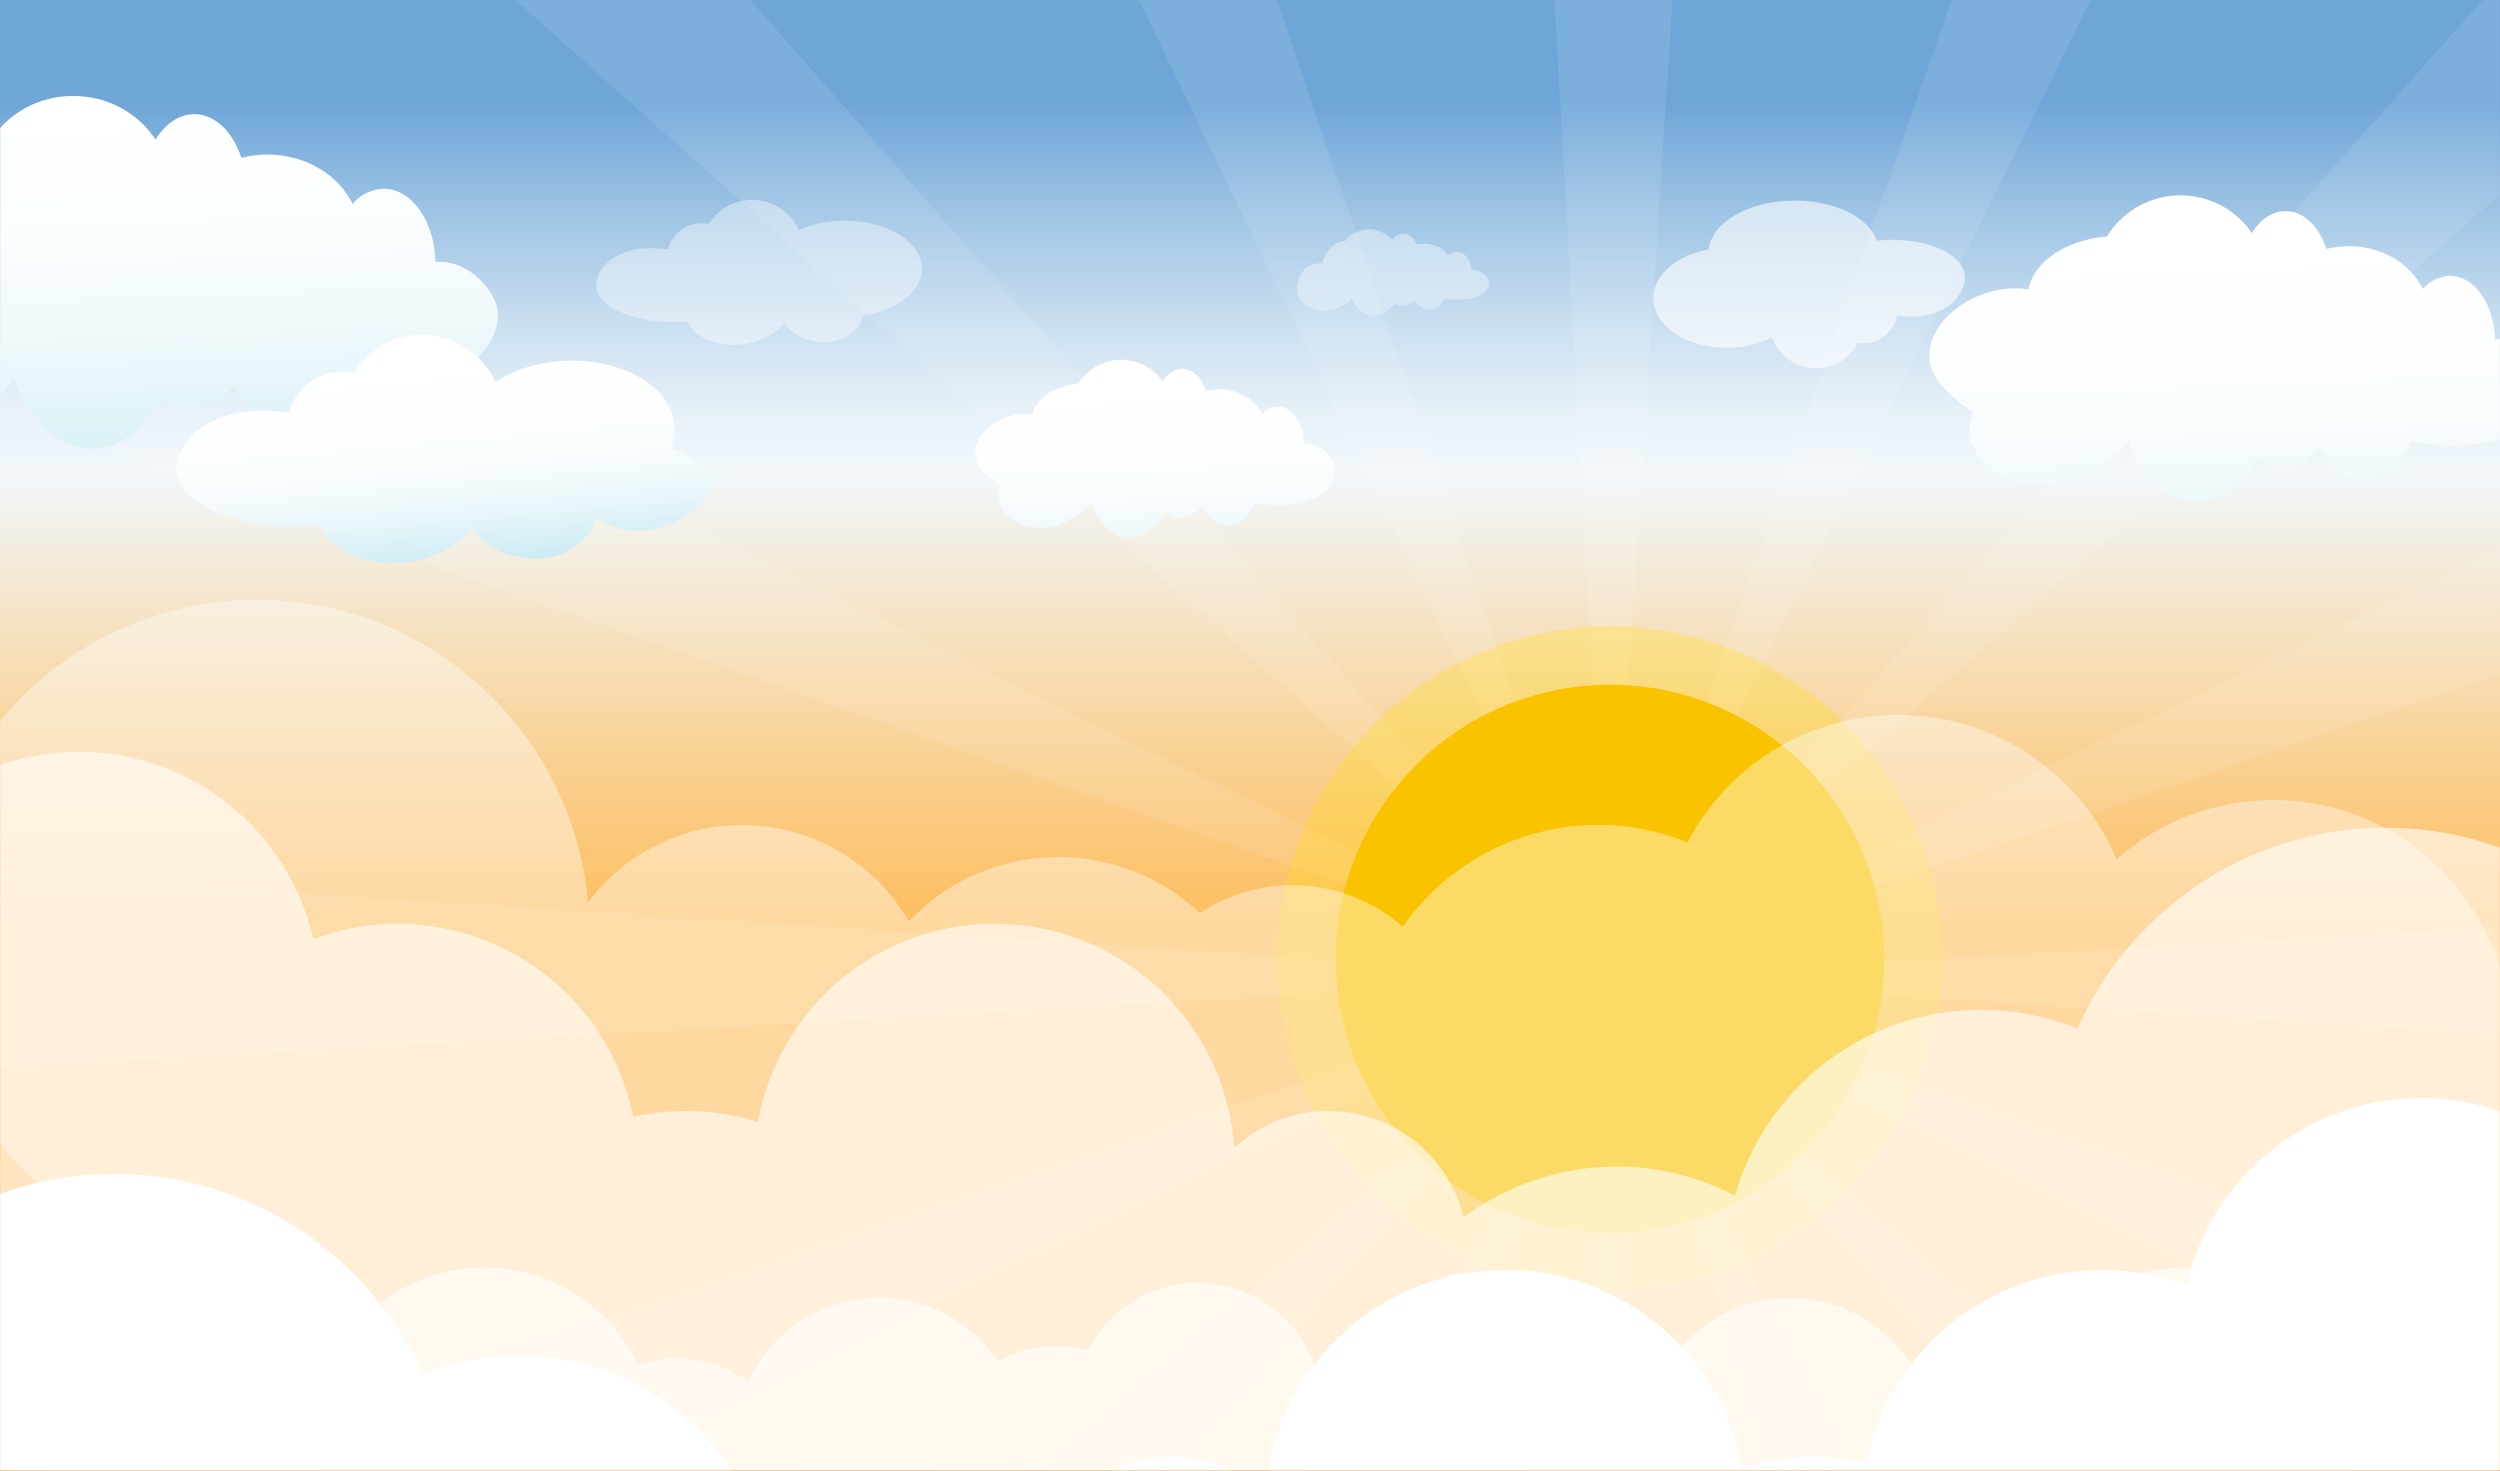 <svg width="1506" height="886" viewBox="0 0 1506 886" fill="none" xmlns="http://www.w3.org/2000/svg">
<rect x="0" y="0" width="1506" height="886" fill="#333333" stroke="none"/>
<path d="M1506 0H0V886H1506V0Z" fill="url(#paint0_linear_49_534)"/>
<mask id="mask0_49_534" style="mask-type:luminance" maskUnits="userSpaceOnUse" x="0" y="0" width="1506" height="886">
<path d="M1506 0H0V886H1506V0Z" fill="white"/>
</mask>
<g mask="url(#mask0_49_534)">
<g opacity="0.1">
<path d="M1038.52 -482.121L969.543 589.107L909.283 -482.643L1038.52 -482.121Z" fill="white"/>
<path d="M900.568 1659.77L969.543 588.545L1029.8 1660.29L900.568 1659.77Z" fill="white"/>
<path d="M2040.51 657.801L969.261 588.826L2041.03 528.586L2040.51 657.801Z" fill="white"/>
<path d="M-101.404 519.871L969.824 588.826L-101.946 649.066L-101.404 519.871Z" fill="white"/>
<path d="M1775.59 -119.697L969.342 589.027L1684.59 -211.442L1775.59 -119.697Z" fill="white"/>
<path d="M163.491 1297.35L969.743 588.605L254.494 1389.07L163.491 1297.35Z" fill="white"/>
<path d="M1678.07 1394.88L969.342 588.625L1769.81 1303.87L1678.07 1394.88Z" fill="white"/>
<path d="M261.04 -217.225L969.743 589.027L169.294 -126.243L261.04 -217.225Z" fill="white"/>
<path d="M1443.37 -374.07L969.442 589.087L1324.2 -424.049L1443.37 -374.07Z" fill="white"/>
<path d="M495.715 1551.72L969.663 588.545L614.87 1601.68L495.715 1551.72Z" fill="white"/>
<path d="M1932.46 1062.65L969.282 588.705L1982.42 943.499L1932.46 1062.65Z" fill="white"/>
<path d="M6.646 114.978L969.824 588.926L-43.333 234.153L6.646 114.978Z" fill="white"/>
<path d="M1985.47 242.988L969.282 588.926L1936.54 123.392L1985.47 242.988Z" fill="white"/>
<path d="M-46.385 934.664L969.824 588.705L2.55 1054.26L-46.385 934.664Z" fill="white"/>
<path d="M1315.38 1604.73L969.442 588.545L1434.98 1555.84L1315.38 1604.73Z" fill="white"/>
<path d="M623.725 -427.082L969.663 589.087L504.129 -378.167L623.725 -427.082Z" fill="white"/>
</g>
<path opacity="0.3" d="M969.864 777.919C930.252 777.923 891.528 766.18 858.59 744.176C825.652 722.172 799.979 690.894 784.817 654.298C769.656 617.703 765.686 577.433 773.412 538.581C781.137 499.73 800.21 464.042 828.219 436.031C856.228 408.019 891.914 388.943 930.764 381.213C969.615 373.484 1009.89 377.449 1046.48 392.607C1083.08 407.765 1114.36 433.435 1136.37 466.371C1158.38 499.307 1170.12 538.029 1170.12 577.641C1170.06 630.737 1148.95 681.641 1111.4 719.187C1073.86 756.734 1022.96 777.855 969.864 777.919Z" fill="#FFDD15"/>
<path d="M969.864 742.96C937.179 742.96 905.228 733.268 878.051 715.109C850.875 696.95 829.693 671.14 817.185 640.943C804.677 610.746 801.405 577.518 807.781 545.461C814.158 513.404 829.897 483.958 853.009 460.846C876.121 437.734 905.567 421.995 937.624 415.619C969.681 409.242 1002.91 412.515 1033.11 425.023C1063.3 437.531 1089.11 458.712 1107.27 485.889C1125.43 513.066 1135.12 545.017 1135.12 577.702C1135.07 621.516 1117.65 663.523 1086.67 694.504C1055.68 725.486 1013.68 742.912 969.864 742.96Z" fill="#F9C300"/>
<path opacity="0.4" d="M886.432 162.648C886.291 156.624 882.416 151.845 877.597 151.845C875.606 151.866 873.703 152.666 872.295 154.074C869.886 149.797 864.263 146.805 857.758 146.805C856.266 146.802 854.779 146.957 853.32 147.267C852.804 145.498 851.757 143.93 850.32 142.777C848.883 141.624 847.126 140.941 845.288 140.821C843.969 140.872 842.682 141.239 841.536 141.893C840.389 142.547 839.417 143.467 838.702 144.576C836.931 142.516 834.727 140.873 832.247 139.763C829.767 138.653 827.073 138.105 824.357 138.157C821.641 138.209 818.97 138.859 816.535 140.063C814.099 141.266 811.96 142.992 810.268 145.118C802.236 145.741 797.678 153.712 796.714 158.391C795.871 158.391 782.96 158.391 781.494 171.905C780.409 181.945 789.726 187.286 797.678 187.286C801.563 187.385 805.379 186.253 808.582 184.053C810.998 183.415 813.098 181.915 814.485 179.836C816.935 186.001 821.975 190.218 827.818 190.218C830.325 190.136 832.763 189.386 834.882 188.044C837 186.702 838.721 184.818 839.866 182.587C841.366 183.682 843.17 184.279 845.027 184.294C846.384 184.243 847.714 183.897 848.925 183.279C850.135 182.662 851.196 181.789 852.035 180.72C852.817 182.401 854.044 183.837 855.584 184.87C857.124 185.904 858.917 186.496 860.77 186.583C862.77 186.477 864.696 185.793 866.314 184.613C867.932 183.433 869.173 181.808 869.886 179.937C890.608 182.587 897.094 175.579 897.094 170.238C897.094 167.126 892.094 162.086 886.432 162.648Z" fill="url(#paint1_linear_49_534)"/>
<path opacity="0.4" d="M1369.46 481.92C1334.71 481.879 1301.14 494.541 1275.08 517.522C1264.42 492.614 1246.92 471.24 1224.6 455.883C1202.28 440.526 1176.06 431.816 1148.99 430.764C1121.92 429.713 1095.1 436.363 1071.66 449.943C1048.22 463.523 1029.11 483.475 1016.55 507.482C986.458 495.239 953.098 493.593 921.947 502.814C890.796 512.035 863.707 531.574 845.127 558.224C828.456 543.619 807.441 534.906 785.326 533.429C763.212 531.952 741.225 537.793 722.76 550.051C698.829 527.536 666.958 515.41 634.114 516.325C601.269 517.239 570.122 531.119 547.481 554.931C537.877 538.337 524.31 524.383 507.993 514.316C491.676 504.249 473.118 498.383 453.98 497.243C434.841 496.103 415.718 499.725 398.322 507.784C380.925 515.843 365.797 528.089 354.292 543.425C350.662 503.798 335.316 466.149 310.209 435.276C285.103 404.403 251.372 381.705 213.317 370.074C175.262 358.443 134.605 358.406 96.529 369.967C58.453 381.529 24.681 404.166 -0.482 434.993V688.583C14.679 707.16 33.04 722.876 53.734 734.988C40.823 749.497 31 766.481 24.862 784.907C18.724 803.333 16.401 822.815 18.033 842.168C19.665 861.521 25.218 880.339 34.355 897.477C43.492 914.615 56.022 929.714 71.18 941.855C86.339 953.996 103.81 962.925 122.529 968.099C141.249 973.272 160.826 974.582 180.068 971.948C199.31 969.314 217.814 962.792 234.455 952.778C251.096 942.764 265.525 929.468 276.863 913.7C306.989 935.064 344.209 943.95 380.737 938.499C396.811 952.358 415.767 962.467 436.231 968.096C456.695 973.725 478.154 974.731 499.055 971.043C519.956 967.354 539.775 959.063 557.076 946.77C574.377 934.477 588.727 918.489 599.087 899.966C604.642 900.569 610.226 900.877 615.813 900.889C631.832 900.892 647.751 898.364 662.981 893.399C683.015 920.853 712.167 940.279 745.217 948.201C778.267 956.122 813.058 952.021 843.36 936.632C869.727 950.03 899.598 954.926 928.862 950.647C958.126 946.368 985.345 933.123 1006.77 912.736C1027.92 939.559 1057.97 957.93 1091.48 964.526C1125 971.122 1159.76 965.508 1189.5 948.7C1215.89 942.851 1240.08 929.62 1259.24 910.548C1279.24 930.444 1304.68 943.99 1332.35 949.488C1360.02 954.985 1388.71 952.19 1414.8 941.451C1437.65 969.673 1470.4 988.132 1506.38 993.077V584.167C1497.59 554.668 1479.51 528.789 1454.85 510.37C1430.18 491.952 1400.24 481.975 1369.46 481.92Z" fill="white"/>
<path opacity="0.4" d="M555.433 161.945C555.433 145.881 534.55 132.93 508.787 132.93C499.309 132.827 489.918 134.744 481.238 138.552C478.94 133.473 475.308 129.112 470.729 125.933C466.151 122.753 460.796 120.874 455.234 120.495C449.673 120.116 444.112 121.251 439.145 123.78C434.177 126.309 429.987 130.137 427.022 134.857C421.718 133.847 416.228 134.866 411.64 137.71C407.051 140.555 403.697 145.019 402.243 150.218C373.107 145.982 359.111 160.519 359.111 172.086C359.111 184.134 379.994 194.033 405.757 194.033C408.628 194.033 411.439 193.892 414.17 193.651C419.09 207.286 451.579 216.543 472.503 194.836C483.768 210.579 514.008 210.579 520.153 189.997C540.393 186.905 555.433 175.519 555.433 161.945Z" fill="white"/>
<path opacity="0.6" d="M995.968 179.997C996.209 196.664 1016.39 209.896 1041.03 209.535C1050.16 209.491 1059.16 207.355 1067.33 203.29C1069.26 208.459 1072.64 212.958 1077.08 216.239C1081.51 219.519 1086.8 221.44 1092.31 221.768C1097.81 222.095 1103.3 220.816 1108.09 218.084C1112.88 215.352 1116.78 211.287 1119.3 206.382C1120.62 206.634 1121.97 206.748 1123.32 206.724C1127.99 206.586 1132.48 204.855 1136.05 201.817C1139.61 198.778 1142.02 194.616 1142.89 190.017C1170.66 194.033 1183.8 178.712 1183.64 166.664C1183.45 154.034 1163.31 144.094 1138.68 144.456C1135.93 144.456 1133.23 144.676 1130.64 144.958C1125.72 130.902 1104.86 120.46 1080 120.862C1052.97 121.243 1031.03 134.195 1029.3 150.259C1009.9 153.793 995.667 165.841 995.968 179.997Z" fill="white"/>
<path d="M1502.95 204.495C1502.51 183.21 1490.56 166.162 1475.84 166.162C1472.73 166.266 1469.67 167.024 1466.87 168.387C1464.06 169.75 1461.58 171.688 1459.58 174.074C1452.19 158.913 1435 148.291 1414.96 148.291C1410.38 148.291 1405.82 148.858 1401.38 149.978C1397.07 136.484 1387.69 127.127 1376.79 127.127C1368.75 127.127 1361.46 132.287 1356.5 140.42C1351.63 133.244 1345.03 127.404 1337.31 123.433C1329.6 119.462 1321.01 117.486 1312.33 117.686C1303.66 117.885 1295.17 120.254 1287.65 124.576C1280.12 128.898 1273.8 135.035 1269.26 142.428C1244.5 144.576 1224.88 157.729 1222.01 174.295C1219.39 173.883 1216.75 173.675 1214.1 173.672C1189.22 173.672 1162.25 191.905 1162.25 214.434C1162.25 228.49 1176.89 240.84 1188.8 248.169C1187.24 251.502 1186.42 255.133 1186.41 258.811C1186.41 277.024 1206.21 291.803 1230.58 291.803C1242.75 292.059 1254.61 287.996 1264.06 280.337C1271.18 278.329 1277.51 273.008 1282.13 265.418C1289.64 287.224 1305.12 302.224 1323.03 302.224C1338.13 302.224 1351.52 291.562 1359.84 275.156C1364.25 278.952 1369.84 281.084 1375.66 281.18C1384.01 281.18 1391.6 276.522 1397.35 268.952C1403.15 281.482 1412.99 289.714 1424.17 289.714C1436.22 289.714 1446.56 280.237 1452.13 266.161C1515.72 275.558 1535.62 250.719 1535.62 231.763C1535.7 220.659 1520.32 202.808 1502.95 204.495Z" fill="url(#paint2_linear_49_534)"/>
<path d="M785.53 267.205C785.269 254.835 778.321 244.916 769.767 244.916C767.956 244.974 766.178 245.414 764.548 246.207C762.918 246.999 761.474 248.126 760.309 249.514C756.012 240.699 746.012 234.514 734.366 234.514C731.697 234.516 729.039 234.854 726.454 235.518C723.944 227.667 718.422 222.225 712.157 222.225C707.459 222.225 703.262 225.217 700.37 229.936C697.532 225.765 693.695 222.371 689.21 220.062C684.724 217.753 679.732 216.604 674.688 216.717C669.645 216.831 664.71 218.205 660.333 220.714C655.956 223.222 652.276 226.786 649.628 231.081C635.231 232.346 623.846 240.016 622.139 249.655C620.618 249.411 619.08 249.291 617.54 249.293C603.083 249.293 587.42 259.895 587.42 272.988C587.42 281.14 595.934 288.349 602.862 292.606C601.961 294.544 601.489 296.653 601.476 298.79C601.476 309.393 612.982 317.987 627.179 317.987C634.238 318.095 641.108 315.706 646.576 311.24C651.058 309.791 654.821 306.689 657.098 302.565C661.455 315.256 670.471 323.971 680.893 323.971C689.668 323.971 697.459 317.766 702.298 308.228C704.856 310.442 708.112 311.686 711.495 311.742C714.006 311.627 716.456 310.923 718.646 309.689C720.836 308.454 722.706 306.723 724.105 304.634C727.478 311.903 733.201 316.682 739.707 316.682C746.655 316.682 752.719 311.16 755.972 302.987C792.939 308.449 804.505 294.011 804.505 282.907C804.566 276.602 795.63 266.221 785.53 267.205Z" fill="url(#paint3_linear_49_534)"/>
<path opacity="0.6" d="M-8.735 464.29V1112.43H1514.73V514.048C1465.75 493.76 1410.78 493.459 1361.58 513.208C1312.38 532.957 1272.87 571.186 1251.51 619.709C1231.45 611.517 1209.89 607.651 1188.24 608.364C1166.59 609.077 1145.33 614.353 1125.86 623.847C1106.39 633.342 1089.14 646.84 1075.25 663.459C1061.35 680.078 1051.12 699.444 1045.22 720.29C1019.51 706.823 990.5 700.909 961.562 703.233C932.623 705.557 904.933 716.023 881.693 733.422C878.28 719.231 871.22 706.179 861.21 695.556C851.201 684.934 838.59 677.111 824.627 672.863C810.664 668.614 795.833 668.087 781.604 671.334C767.374 674.581 754.24 681.489 743.502 691.375C741.124 656.114 725.923 622.943 700.767 598.12C675.612 573.297 642.242 558.538 606.952 556.628C571.663 554.719 536.895 565.79 509.208 587.754C481.521 609.717 462.829 641.055 456.659 675.853C432.318 668.243 406.399 667.19 381.52 672.801C377.392 652.24 368.847 632.822 356.476 615.889C344.106 598.956 328.205 584.912 309.873 574.728C291.541 564.545 271.216 558.464 250.303 556.908C229.391 555.351 208.389 558.356 188.752 565.714C184.066 545.077 174.915 525.717 161.943 508.997C148.971 492.276 132.493 478.601 113.669 468.933C94.844 459.265 74.129 453.839 52.982 453.037C31.835 452.235 10.768 456.076 -8.735 464.29Z" fill="white"/>
<g opacity="0.6">
<path d="M394.05 865.589C394.054 885.781 388.07 905.521 376.854 922.313C365.638 939.104 349.694 952.192 331.04 959.921C312.385 967.65 291.857 969.673 272.052 965.735C252.247 961.796 234.055 952.073 219.777 937.795C205.499 923.517 195.776 905.325 191.837 885.52C187.899 865.715 189.922 845.187 197.651 826.533C205.381 807.878 218.468 791.934 235.26 780.718C252.051 769.502 271.791 763.518 291.984 763.522C319.053 763.522 345.014 774.275 364.156 793.417C383.297 812.558 394.05 838.519 394.05 865.589Z" fill="white"/>
<path d="M460.563 945.808C489.719 916.652 489.719 869.382 460.563 840.226C431.408 811.07 384.137 811.07 354.982 840.226C325.826 869.381 325.826 916.652 354.982 945.808C384.137 974.963 431.408 974.963 460.563 945.808Z" fill="white"/>
<path d="M616.456 868.641C616.456 885.817 611.363 902.608 601.82 916.89C592.277 931.172 578.714 942.303 562.845 948.876C546.976 955.449 529.514 957.169 512.667 953.818C495.821 950.467 480.346 942.196 468.201 930.05C456.055 917.905 447.784 902.43 444.433 885.584C441.082 868.737 442.802 851.275 449.375 835.406C455.948 819.537 467.079 805.974 481.361 796.431C495.643 786.888 512.434 781.795 529.61 781.795C541.016 781.792 552.31 784.037 562.848 788.4C573.386 792.764 582.96 799.161 591.025 807.226C599.09 815.29 605.487 824.865 609.851 835.403C614.214 845.941 616.459 857.235 616.456 868.641Z" fill="white"/>
<path d="M709.306 883.801C709.306 898.241 705.024 912.357 697.001 924.364C688.979 936.37 677.576 945.728 664.235 951.254C650.894 956.78 636.214 958.226 622.051 955.409C607.889 952.592 594.879 945.638 584.669 935.428C574.458 925.217 567.504 912.208 564.687 898.045C561.87 883.882 563.316 869.202 568.842 855.861C574.368 842.52 583.726 831.117 595.733 823.095C607.739 815.072 621.855 810.79 636.295 810.79C645.884 810.788 655.379 812.674 664.238 816.343C673.098 820.011 681.147 825.389 687.928 832.169C694.708 838.949 700.086 846.999 703.754 855.858C707.422 864.717 709.309 874.213 709.306 883.801Z" fill="white"/>
<path d="M796.253 847.376C796.253 862.142 791.874 876.576 783.671 888.853C775.467 901.131 763.807 910.7 750.165 916.35C736.524 922.001 721.512 923.48 707.03 920.599C692.548 917.718 679.246 910.608 668.805 900.167C658.364 889.726 651.253 876.423 648.372 861.941C645.492 847.459 646.97 832.448 652.621 818.806C658.271 805.164 667.841 793.504 680.118 785.301C692.395 777.097 706.829 772.719 721.595 772.719C741.396 772.719 760.385 780.584 774.386 794.585C788.387 808.586 796.253 827.576 796.253 847.376Z" fill="white"/>
<path d="M1213.68 865.589C1213.67 885.781 1219.66 905.521 1230.87 922.312C1242.09 939.104 1258.03 952.191 1276.69 959.921C1295.34 967.65 1315.87 969.673 1335.67 965.735C1355.48 961.796 1373.67 952.073 1387.95 937.795C1402.23 923.517 1411.95 905.325 1415.89 885.52C1419.83 865.715 1417.8 845.187 1410.07 826.532C1402.34 807.878 1389.26 791.934 1372.47 780.718C1355.67 769.502 1335.93 763.518 1315.74 763.522C1288.67 763.522 1262.71 774.275 1243.57 793.417C1224.43 812.558 1213.68 838.519 1213.68 865.589Z" fill="white"/>
<path d="M1268.95 921.587C1284.72 883.494 1266.63 839.821 1228.54 824.043C1190.45 808.264 1146.77 826.353 1131 864.447C1115.22 902.54 1133.31 946.213 1171.4 961.992C1209.49 977.77 1253.17 959.681 1268.95 921.587Z" fill="white"/>
<path d="M991.25 868.641C991.25 885.817 996.343 902.608 1005.89 916.89C1015.43 931.172 1028.99 942.303 1044.86 948.876C1060.73 955.449 1078.19 957.169 1095.04 953.818C1111.88 950.467 1127.36 942.196 1139.5 930.05C1151.65 917.905 1159.92 902.43 1163.27 885.584C1166.62 868.737 1164.9 851.275 1158.33 835.406C1151.76 819.537 1140.63 805.974 1126.34 796.431C1112.06 786.888 1095.27 781.795 1078.1 781.795C1066.69 781.792 1055.4 784.037 1044.86 788.4C1034.32 792.764 1024.75 799.161 1016.68 807.226C1008.62 815.29 1002.22 824.865 997.855 835.403C993.492 845.941 991.247 857.235 991.25 868.641Z" fill="white"/>
<path d="M915.066 865.589C915.066 875.517 918.01 885.223 923.526 893.478C929.042 901.734 936.882 908.168 946.055 911.967C955.228 915.767 965.321 916.761 975.059 914.824C984.797 912.887 993.742 908.106 1000.76 901.085C1007.78 894.065 1012.56 885.12 1014.5 875.382C1016.44 865.644 1015.44 855.551 1011.64 846.378C1007.84 837.205 1001.41 829.365 993.155 823.849C984.9 818.333 975.194 815.389 965.266 815.389C951.952 815.389 939.183 820.677 929.769 830.092C920.355 839.506 915.066 852.275 915.066 865.589Z" fill="white"/>
<path d="M835.85 816.834C835.85 826.763 838.794 836.469 844.31 844.724C849.826 852.979 857.667 859.414 866.839 863.213C876.012 867.013 886.106 868.007 895.844 866.07C905.582 864.133 914.526 859.352 921.547 852.331C928.568 845.311 933.349 836.366 935.286 826.628C937.223 816.89 936.228 806.796 932.429 797.624C928.629 788.451 922.195 780.611 913.94 775.095C905.684 769.579 895.979 766.634 886.05 766.634C872.736 766.634 859.968 771.923 850.553 781.338C841.139 790.752 835.85 803.521 835.85 816.834Z" fill="white"/>
</g>
<path d="M1514.73 1109.34V672.821C1495.23 664.607 1474.17 660.766 1453.02 661.568C1431.87 662.37 1411.16 667.796 1392.33 677.464C1373.51 687.132 1357.03 700.807 1344.06 717.527C1331.08 734.248 1321.93 753.608 1317.25 774.245C1297.61 766.887 1276.61 763.881 1255.7 765.437C1234.79 766.992 1214.47 773.07 1196.13 783.252C1177.8 793.434 1161.9 807.475 1149.53 824.406C1137.16 841.337 1128.61 860.753 1124.48 881.311C1114.06 878.968 1103.41 877.782 1092.73 877.777C1078.01 877.754 1063.38 879.995 1049.34 884.424C1043.17 849.626 1024.48 818.289 996.797 796.324C969.112 774.36 934.346 763.286 899.057 765.193C863.768 767.1 830.398 781.856 805.241 806.676C780.084 831.497 764.88 864.666 762.498 899.925C751.76 890.04 738.626 883.132 724.396 879.885C710.167 876.638 695.336 877.165 681.373 881.414C667.41 885.662 654.799 893.485 644.79 904.107C634.78 914.729 627.72 927.782 624.307 941.973C601.067 924.574 573.377 914.108 544.439 911.784C515.5 909.46 486.495 915.374 460.776 928.841C454.88 907.995 444.65 888.629 430.754 872.01C416.858 855.391 399.61 841.893 380.138 832.398C360.666 822.904 339.409 817.628 317.758 816.915C296.106 816.201 274.548 820.068 254.494 828.26C233.134 779.737 193.623 741.508 144.423 721.759C95.223 702.01 40.246 702.311 -8.735 722.599V1109.34H1514.73Z" fill="white"/>
<path d="M262.325 157.849C261.823 133.351 248.068 113.673 231.101 113.673C227.516 113.791 223.996 114.664 220.771 116.235C217.546 117.805 214.689 120.039 212.386 122.789C203.872 105.32 184.073 93.091 161.022 93.091C155.744 93.105 150.489 93.779 145.379 95.099C140.399 79.557 129.596 68.774 117.046 68.774C107.749 68.774 99.436 74.798 93.693 84.075C88.283 75.92 80.918 69.248 72.269 64.667C63.62 60.087 53.962 57.743 44.176 57.85C33.935 57.721 23.841 60.285 14.903 65.286C5.966 70.287 -1.5 77.549 -6.747 86.344C-35.26 88.854 -57.79 104.035 -61.164 123.131C-64.176 122.625 -67.225 122.363 -70.28 122.347C-98.914 122.347 -129.958 143.371 -129.958 169.295C-129.958 185.359 -113.111 199.696 -99.396 208.129C-101.19 211.964 -102.129 216.144 -102.147 220.378C-102.147 241.362 -79.356 258.369 -51.224 258.369C-35.803 258.369 -22.028 253.249 -12.67 245.177C-4.458 242.908 2.811 236.743 8.173 228.008C16.807 253.108 34.638 270.377 55.26 270.377C72.65 270.377 88.051 258.108 97.649 239.213C102.717 243.594 109.164 246.053 115.862 246.161C125.48 246.161 134.215 240.799 140.821 232.105C147.508 246.522 158.893 256.02 171.704 256.02C185.479 256.02 197.487 245.097 203.832 228.912C277.044 239.715 299.955 211.121 299.955 189.274C300.035 176.463 282.325 155.881 262.325 157.849Z" fill="url(#paint4_linear_49_534)"/>
<path d="M404.893 270.377C418.287 222.466 340.637 201.643 298.469 230.217C294.865 222.209 289.153 215.33 281.945 210.314C274.736 205.298 266.3 202.334 257.539 201.739C248.777 201.143 240.018 202.937 232.196 206.931C224.375 210.925 217.785 216.968 213.129 224.414C211.012 224.008 208.86 223.806 206.704 223.812C199.289 223.706 192.052 226.09 186.151 230.582C180.251 235.074 176.026 241.415 174.154 248.59C128.331 241.904 106.344 264.775 106.344 282.967C106.344 302.023 139.175 317.485 179.676 317.485C184.214 317.485 188.632 317.264 192.929 316.883C200.66 338.308 251.743 352.886 284.654 318.73C302.365 343.489 349.914 343.489 359.573 311.14C388.829 339.111 465.133 291.562 404.893 270.377Z" fill="url(#paint5_linear_49_534)"/>
</g>
<defs>
<linearGradient id="paint0_linear_49_534" x1="753" y1="-4.855" x2="753" y2="844.482" gradientUnits="userSpaceOnUse">
<stop offset="0.08" stop-color="#6FA6D8"/>
<stop offset="0.16" stop-color="#A0C5E5"/>
<stop offset="0.24" stop-color="#CCE0F1"/>
<stop offset="0.3" stop-color="#E7F1F8"/>
<stop offset="0.34" stop-color="#F1F7FB"/>
<stop offset="0.53" stop-color="#F9D399"/>
<stop offset="0.66" stop-color="#FDBE5F"/>
</linearGradient>
<linearGradient id="paint1_linear_49_534" x1="841.151" y1="224.354" x2="837.979" y2="136.624" gradientUnits="userSpaceOnUse">
<stop stop-color="#9CD9E9"/>
<stop offset="0.1" stop-color="#BAE4F0"/>
<stop offset="0.22" stop-color="#D3EEF5"/>
<stop offset="0.35" stop-color="#E7F6FA"/>
<stop offset="0.49" stop-color="#F5FBFD"/>
<stop offset="0.67" stop-color="#FDFEFE"/>
<stop offset="1" stop-color="white"/>
</linearGradient>
<linearGradient id="paint2_linear_49_534" x1="1356.26" y1="423.929" x2="1344.98" y2="113.111" gradientUnits="userSpaceOnUse">
<stop stop-color="#9CD9E9"/>
<stop offset="0.1" stop-color="#BAE4F0"/>
<stop offset="0.22" stop-color="#D3EEF5"/>
<stop offset="0.35" stop-color="#E7F6FA"/>
<stop offset="0.49" stop-color="#F5FBFD"/>
<stop offset="0.67" stop-color="#FDFEFE"/>
<stop offset="1" stop-color="white"/>
</linearGradient>
<linearGradient id="paint3_linear_49_534" x1="700.23" y1="394.833" x2="693.664" y2="214.073" gradientUnits="userSpaceOnUse">
<stop stop-color="#9CD9E9"/>
<stop offset="0.1" stop-color="#BAE4F0"/>
<stop offset="0.22" stop-color="#D3EEF5"/>
<stop offset="0.35" stop-color="#E7F6FA"/>
<stop offset="0.49" stop-color="#F5FBFD"/>
<stop offset="0.67" stop-color="#FDFEFE"/>
<stop offset="1" stop-color="white"/>
</linearGradient>
<linearGradient id="paint4_linear_49_534" x1="93.432" y1="410.516" x2="80.421" y2="52.61" gradientUnits="userSpaceOnUse">
<stop stop-color="#9CD9E9"/>
<stop offset="0.01" stop-color="#9EDAE9"/>
<stop offset="0.2" stop-color="#C1E7F1"/>
<stop offset="0.4" stop-color="#DCF2F7"/>
<stop offset="0.59" stop-color="#F0F9FC"/>
<stop offset="0.79" stop-color="#FBFEFE"/>
<stop offset="1" stop-color="white"/>
</linearGradient>
<linearGradient id="paint5_linear_49_534" x1="274.474" y1="370.938" x2="259.173" y2="202.547" gradientUnits="userSpaceOnUse">
<stop stop-color="#9CD9E9"/>
<stop offset="0.1" stop-color="#BAE4F0"/>
<stop offset="0.22" stop-color="#D3EEF5"/>
<stop offset="0.35" stop-color="#E7F6FA"/>
<stop offset="0.49" stop-color="#F5FBFD"/>
<stop offset="0.67" stop-color="#FDFEFE"/>
<stop offset="1" stop-color="white"/>
</linearGradient>
</defs>
</svg>
